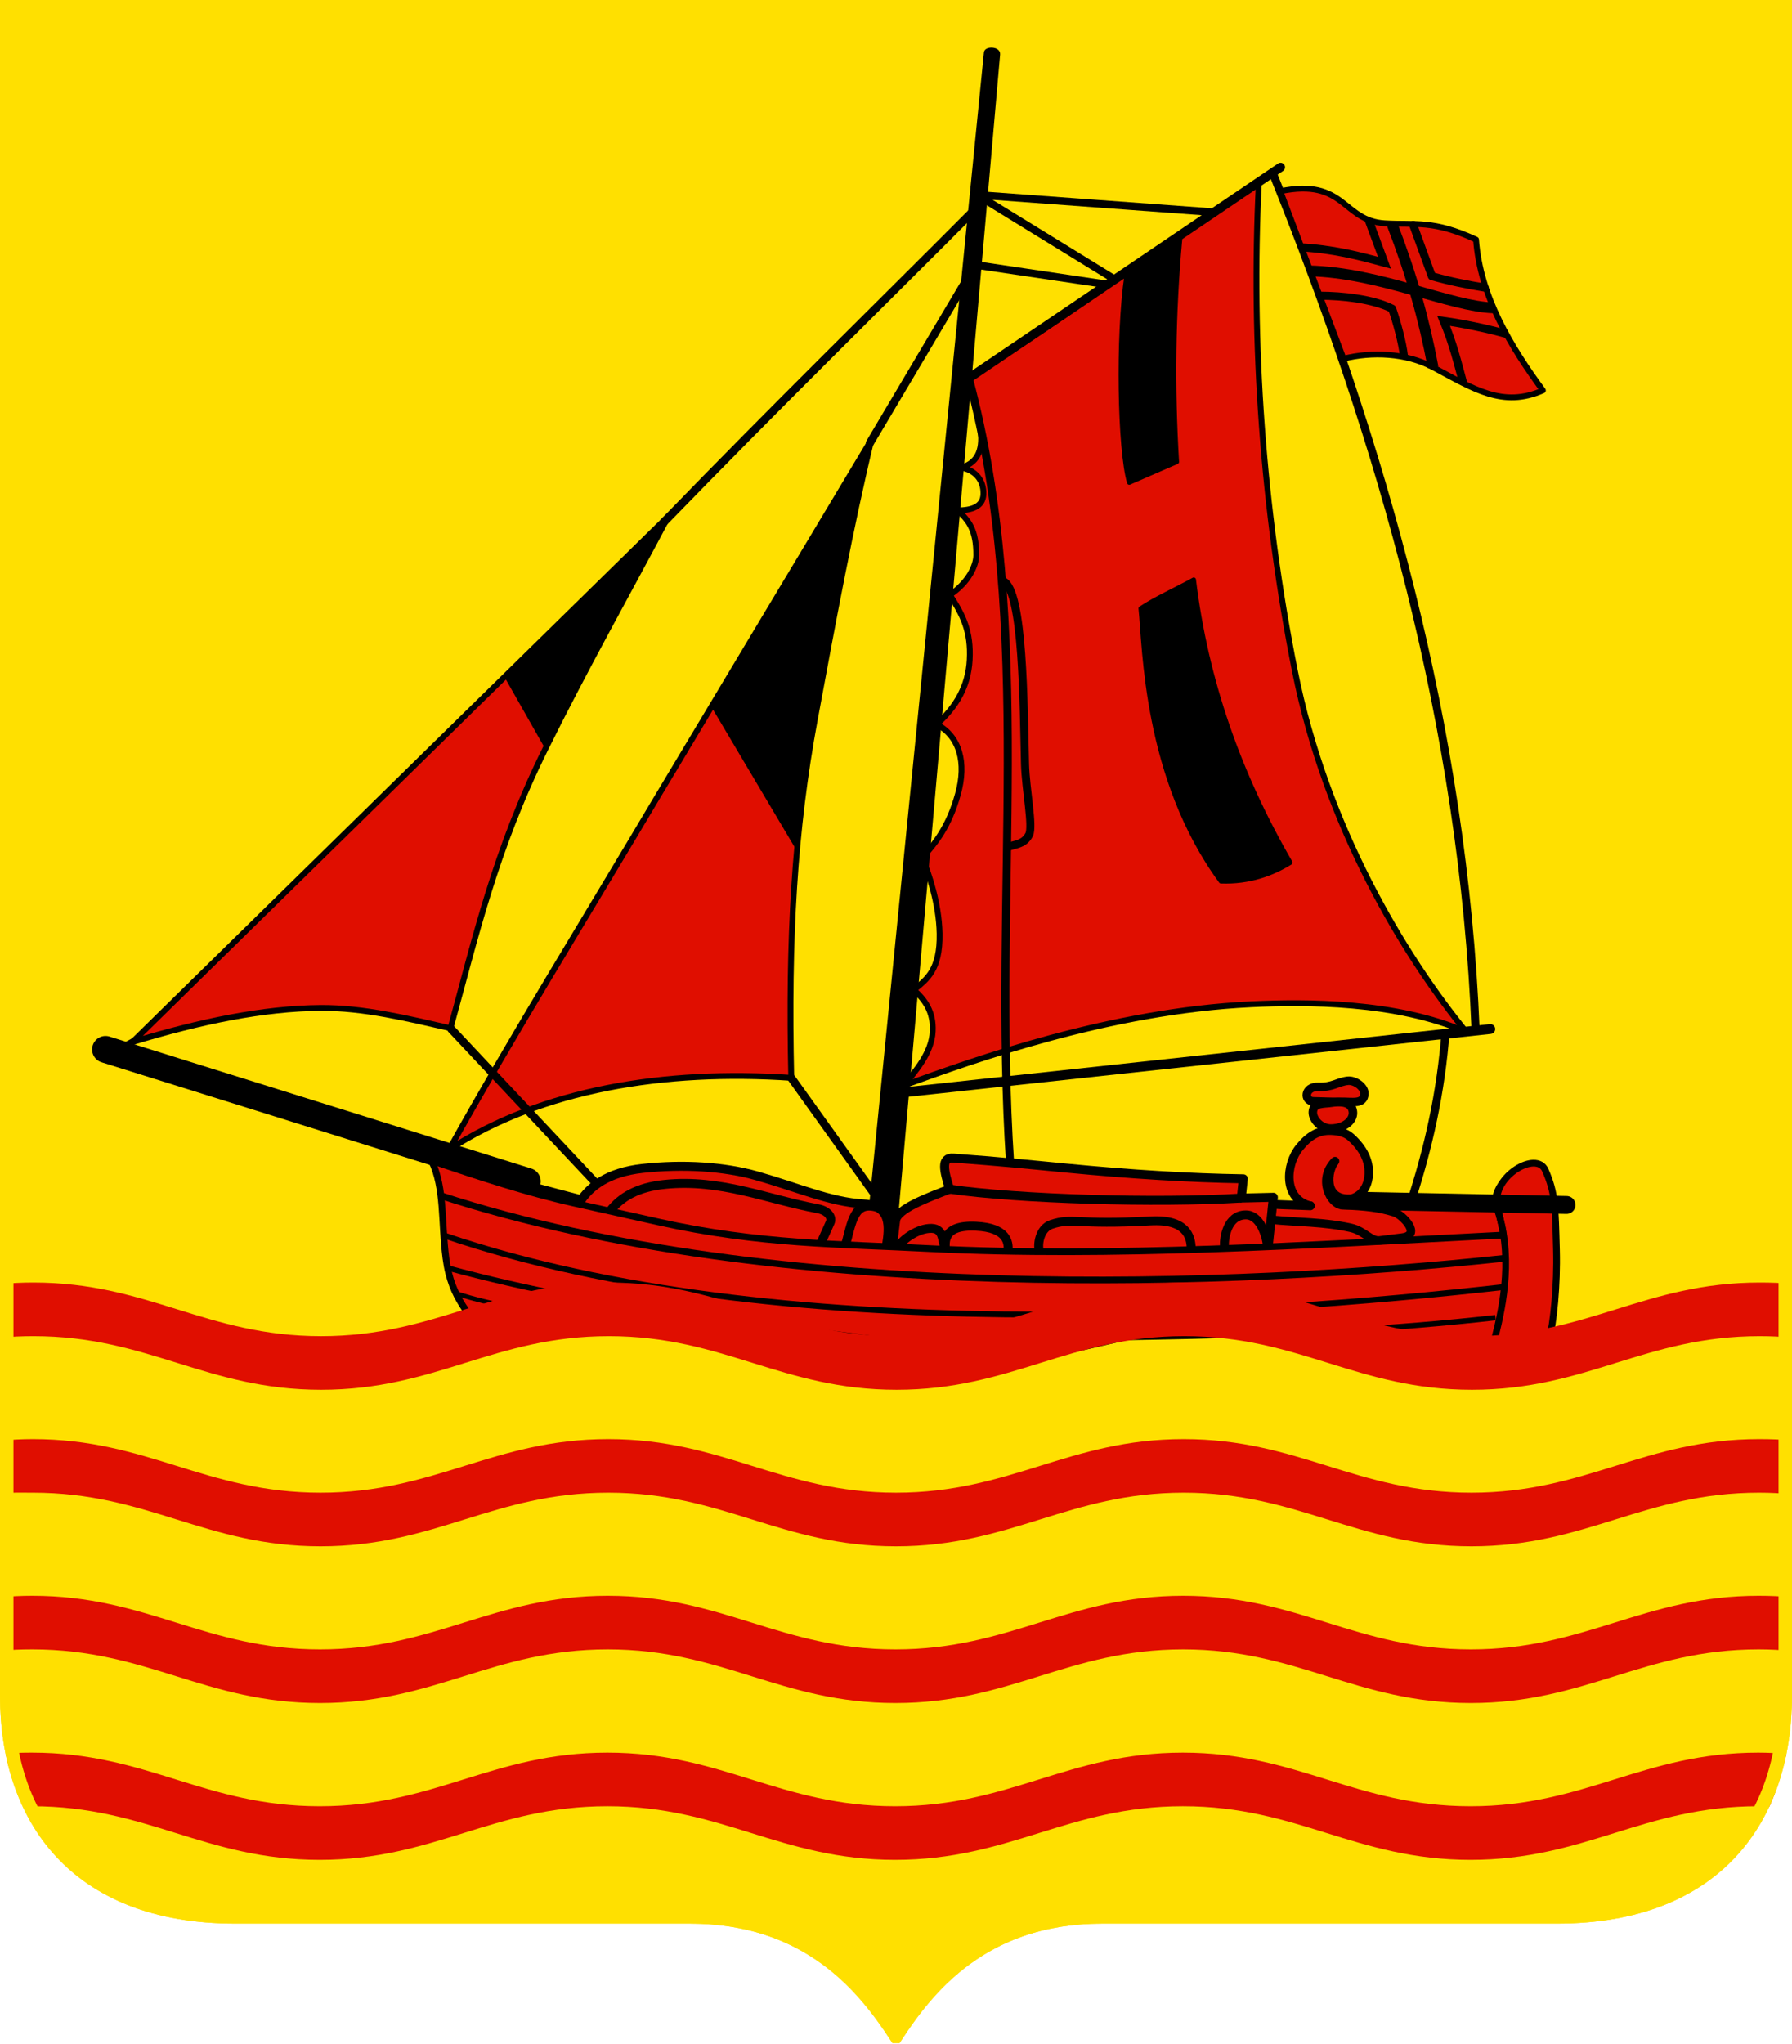<svg width="400" height="456" viewBox="0 0 400 456" fill="none" xmlns="http://www.w3.org/2000/svg">
<g clip-path="url(#clip0)">
<path fill-rule="evenodd" clip-rule="evenodd" d="M245.969 429.144H347.473C384.087 429.144 400 406.251 400 378.299V0H200H0V378.299C0 406.251 15.913 429.144 52.526 429.144H154.031C181.389 429.144 193.217 446.412 200 457.018C206.783 446.412 218.611 429.144 245.969 429.144Z" fill="#FFE000"/>
<path fill-rule="evenodd" clip-rule="evenodd" d="M135.583 402.958C109.895 402.958 97.051 414.917 71.362 414.917C45.674 414.917 32.83 402.958 7.142 402.958C6.397 402.958 5.922 402.968 5.198 402.987C3.534 399.29 2.077 395.316 1.287 391.194C3.239 391.046 5.032 390.999 7.142 390.999C32.83 390.999 45.674 402.958 71.362 402.958C97.051 402.958 109.895 390.999 135.583 390.999C161.271 390.999 174.115 402.958 199.803 402.958C225.491 402.958 238.335 390.999 264.023 390.999C289.711 390.999 302.555 402.958 328.243 402.958C353.931 402.958 366.775 390.999 392.463 390.999C394.574 390.999 396.793 391.109 398.744 391.258C397.751 395.321 396.616 399.337 394.928 403.053C394.204 403.033 393.209 402.958 392.463 402.958C366.775 402.958 353.931 414.917 328.243 414.917C302.555 414.917 289.711 402.958 264.023 402.958C238.335 402.958 225.491 414.917 199.803 414.917C174.115 414.917 161.271 402.958 135.583 402.958Z" fill="#E00E00"/>
<path fill-rule="evenodd" clip-rule="evenodd" d="M135.656 367.969C109.968 367.969 97.124 379.928 71.436 379.928C45.748 379.928 32.904 367.969 7.216 367.969C4.659 367.969 2.385 368.055 0.057 368.268V356.346C2.413 356.128 4.625 356.01 7.216 356.01C32.904 356.01 45.748 367.969 71.436 367.969C97.124 367.969 109.968 356.01 135.656 356.01C161.344 356.01 174.188 367.969 199.876 367.969C225.564 367.969 238.408 356.01 264.097 356.01C289.785 356.01 302.629 367.969 328.317 367.969C354.005 367.969 366.849 356.01 392.537 356.01C395.127 356.01 397.463 356.112 399.819 356.331L399.943 368.316C397.615 368.102 395.093 367.969 392.537 367.969C366.849 367.969 354.005 379.928 328.317 379.928C302.629 379.928 289.785 367.969 264.097 367.969C238.408 367.969 225.564 379.928 199.876 379.928C174.188 379.928 161.344 367.969 135.656 367.969Z" fill="#E00E00"/>
<path fill-rule="evenodd" clip-rule="evenodd" d="M135.78 333.012C110.092 333.012 97.248 344.971 71.56 344.971C45.872 344.971 33.028 333.012 7.339 333.012C4.783 333.012 2.511 332.938 0.183 333.151V321.404C2.539 321.185 4.749 321.053 7.339 321.053C33.028 321.053 45.872 333.012 71.56 333.012C97.248 333.012 110.092 321.053 135.78 321.053C161.468 321.053 174.312 333.012 200 333.012C225.688 333.012 238.532 321.053 264.22 321.053C289.908 321.053 302.752 333.012 328.44 333.012C354.128 333.012 366.972 321.053 392.661 321.053C395.251 321.053 397.587 321.138 399.943 321.356V333.357C397.615 333.144 395.217 333.012 392.661 333.012C366.972 333.012 354.128 344.971 328.44 344.971C302.752 344.971 289.908 333.012 264.22 333.012C238.532 333.012 225.688 344.971 200 344.971C174.312 344.971 161.468 333.012 135.78 333.012Z" fill="#E00E00"/>
<path fill-rule="evenodd" clip-rule="evenodd" d="M333.932 269.004L335.441 278.006L199.228 281.09L125.876 270.025C138.711 258.426 146.042 260.771 154.548 260.14L197.148 269.118C198.943 272.967 206.749 267.021 211.97 265.287L211.348 259.233L277.523 262.976L277.075 267.273L284.233 267.101L284.067 269.663L333.932 269.004Z" fill="#E00E00"/>
<path d="M23.555 234.118L117.698 263.553" stroke="black" stroke-width="6" stroke-linecap="round"/>
<path fill-rule="evenodd" clip-rule="evenodd" d="M96.337 258.936C99.292 265.269 98.46 272.335 99.535 280.676C100.765 290.218 105.225 292.998 108.297 298.889L143.344 296.259L183.444 304.211L220.219 305.43L257.441 296.86L299.715 298.889L330.862 304.083L345.763 299.017C346.786 295.119 347.633 286.729 347.426 278.88C347.167 269.059 347.174 266.164 344.932 261.052C342.994 256.632 333.193 262.337 334.175 268.658C334.444 270.39 335.855 275.489 335.403 275.546C291.7 277.786 247.828 280.577 207.62 278.56C187.319 277.495 169.642 277.666 146.926 272.596L128.251 268.427C117.469 266.021 107.06 262.539 96.337 258.936Z" fill="#E00E00" stroke="black" stroke-width="1.5"/>
<path fill-rule="evenodd" clip-rule="evenodd" d="M100.28 256.421C114.531 230.851 131.144 204.096 146.679 177.882L194.525 98.073C189.833 117.483 185.849 139.025 181.863 160.56C177.301 185.202 175.921 208.997 176.617 240.46C148.227 238.55 121.045 243.035 100.28 256.421Z" fill="#E00E00" stroke="black" stroke-width="1.3"/>
<path fill-rule="evenodd" clip-rule="evenodd" d="M158.821 157.74L177.624 189.42C181.158 159.627 187.724 130.268 193.485 100.793C183.015 116.513 170.512 138.35 158.821 157.74Z" fill="black"/>
<path fill-rule="evenodd" clip-rule="evenodd" d="M149.211 115.123L29.55 232.479C44.679 227.882 58.797 224.955 71.517 224.861C81.195 224.789 90.873 227.196 100.551 229.395C106.054 209.47 110.412 189.906 121.715 167.09C130.881 148.589 140.046 132.443 149.211 115.123Z" fill="#E00E00" stroke="black" stroke-width="1.3"/>
<path d="M100.551 229.395L133.202 264.13" stroke="black" stroke-width="1.8"/>
<path d="M176.617 240.46L197.148 269.119" stroke="black" stroke-width="1.8" stroke-linecap="round"/>
<path d="M217.589 59.075L251.778 64.154L218.132 43.476L274.932 47.648" stroke="black" stroke-width="1.7"/>
<path fill-rule="evenodd" clip-rule="evenodd" d="M201.8 242.134C217.329 236.501 247.788 225.551 279.186 224.05C291.502 223.461 311.571 223.387 327.28 230.206C313.553 213.381 296.001 184.662 289.035 149.66C281.856 113.592 279.245 76.255 280.977 41.025C261.636 53.102 237.888 70.912 216.254 84.376C217.137 90.315 222.889 102.033 214.527 104.32C217.715 104.859 219.628 107.163 219.515 110.284C219.412 113.147 216.739 113.836 213.759 113.876C216.326 116.116 217.95 118.429 217.916 123.88C217.902 126.153 216.258 129.874 212.032 132.73C214.954 137.244 216.78 140.843 216.445 147.223C216.14 153.052 213.493 157.63 209.091 161.588C214.195 164.277 215.782 170.14 213.823 177.171C211.799 184.435 208.852 188.012 205.893 191.344C207.354 195.031 209.602 201.526 209.73 208.274C209.884 216.426 206.843 218.506 203.974 220.843C206.445 223.019 208.406 225.713 208.195 230.078C207.959 234.97 204.327 238.908 201.8 242.134Z" fill="#E00E00" stroke="black" stroke-width="1.3"/>
<path fill-rule="evenodd" clip-rule="evenodd" d="M199.914 272.278L222.745 12.096C222.848 10.913 220.211 10.836 220.122 11.733L194.525 268.756L199.914 272.278Z" fill="black" stroke="black"/>
<path d="M148.151 116.513C174.026 89.854 194.805 69.599 217.77 46.559" stroke="black" stroke-width="1.8" stroke-linecap="round"/>
<path d="M194.163 98.844L216.685 60.889" stroke="black" stroke-width="1.8" stroke-linecap="round"/>
<path d="M284.158 38.76C308.552 99.371 326.607 162.102 329.381 229.939" stroke="black" stroke-width="1.8"/>
<path fill-rule="evenodd" clip-rule="evenodd" d="M299.896 80.025C306.191 78.43 313.903 78.737 319.884 81.929C329.036 86.814 335.442 91.031 344.395 87.099C337.316 77.453 330.404 66.214 329.472 53.452C319.896 49.033 315.982 50.224 309.121 49.824C299.589 49.268 300.319 39.654 285.786 42.659L299.896 80.025Z" fill="#E00E00" stroke="black" stroke-width="1.3" stroke-linecap="round" stroke-linejoin="round"/>
<path d="M292.208 60.435C307.943 60.79 323.724 68.394 333.451 68.688" stroke="black" stroke-width="2.4"/>
<path d="M310.772 50.119C315.195 61.639 317.843 71.195 319.884 81.929" stroke="black" stroke-width="2.4"/>
<path d="M290.127 55.175C297.51 55.549 303.302 57.062 309.031 58.621L305.503 49.076" stroke="black" stroke-width="1.8"/>
<path d="M315.452 50.187L319.613 61.614C323.532 62.728 327.452 63.522 331.371 64.153" stroke="black" stroke-width="1.8" stroke-linecap="round" stroke-linejoin="round"/>
<path d="M336.278 74.515C331.497 73.189 326.535 72.192 322.236 71.591C324.36 76.695 325.372 80.963 326.577 85.376" stroke="black" stroke-width="1.8"/>
<path d="M313.372 79.39C313.055 76.533 311.82 71.938 310.749 68.87C306.498 66.714 299.59 65.968 294.559 65.967" stroke="black" stroke-width="1.8" stroke-linejoin="round"/>
<path d="M201.927 243.673L332.653 229.565" stroke="black" stroke-width="2.2" stroke-linecap="round"/>
<path d="M225.463 259.449C221.531 199.651 231.104 139.979 216.254 84.376" stroke="black" stroke-width="1.8"/>
<path fill-rule="evenodd" clip-rule="evenodd" d="M252.069 107.655L262.685 103.038C261.687 86.514 261.875 69.99 263.389 53.466L251.493 61.354C249.445 75.086 249.926 100.44 252.069 107.655Z" fill="black" stroke="black" stroke-linecap="round" stroke-linejoin="round"/>
<path fill-rule="evenodd" clip-rule="evenodd" d="M266.459 129.331C262.515 131.508 257.938 133.546 254.627 135.744C255.548 144.435 255.584 173.462 272.534 196.603C278.889 196.833 284.035 194.907 288.012 192.434C276.576 172.767 269.182 151.775 266.459 129.331Z" fill="black" stroke="black" stroke-linecap="round" stroke-linejoin="round"/>
<path d="M98.447 266.76C173.155 291.056 276.003 287.081 335.595 280.74" stroke="black" stroke-width="1.5"/>
<path d="M335.467 287.153C278.75 293.531 173.186 300.76 99.471 275.738" stroke="black" stroke-width="1.3"/>
<path d="M99.599 282.792C137.536 293.079 167.091 294.675 200 299.337C244.594 297.999 288.251 299.133 333.804 293.951" stroke="black" stroke-width="1.2"/>
<path d="M101.453 288.436C111.163 291.58 116.668 291.77 122.303 292.925" stroke="black"/>
<path d="M322.676 229.95C321.689 243.599 318.798 256.4 314.745 268.684" stroke="black" stroke-width="1.8"/>
<path d="M349.665 268.812L298.884 267.786" stroke="black" stroke-width="4" stroke-linecap="round" stroke-linejoin="round"/>
<path d="M333.74 298.247C335.585 290.992 337.855 279.512 333.932 269.004" stroke="black" stroke-width="1.5"/>
<path d="M119.561 264.975L129.722 267.658" stroke="black" stroke-width="2" stroke-linecap="round"/>
<path fill-rule="evenodd" clip-rule="evenodd" d="M289.737 268.693L287.82 260.411C288.896 257.458 291.573 254.751 294.855 252.138C292.414 249.709 292.506 248.781 292.776 247.104C292.422 245.975 291.555 244.344 291.785 243.289C290.81 241.496 298.925 242.15 302.402 241.493L304.768 243.994L302.785 245.982L299.97 251.962L305.216 259.898C305.64 262.981 304.249 265.275 302.913 267.593C298.867 269.235 296.996 273.61 289.737 268.693Z" fill="#E00E00"/>
<path fill-rule="evenodd" clip-rule="evenodd" d="M135.906 298.087C110.218 298.087 97.374 310.046 71.686 310.046C45.998 310.046 33.154 298.087 7.466 298.087C4.909 298.087 2.432 298.201 0.105 298.414L0.06 286.468C2.415 286.249 4.875 286.128 7.466 286.128C33.154 286.128 45.998 298.087 71.686 298.087C97.374 298.087 110.218 286.128 135.906 286.128C161.594 286.128 174.438 298.087 200.126 298.087C225.814 298.087 238.658 286.128 264.346 286.128C290.034 286.128 302.878 298.087 328.566 298.087C354.255 298.087 367.099 286.128 392.787 286.128C395.377 286.128 397.619 286.211 399.974 286.429V298.418C397.647 298.205 395.343 298.087 392.787 298.087C367.099 298.087 354.255 310.046 328.566 310.046C302.878 310.046 290.034 298.087 264.346 298.087C238.658 298.087 225.814 310.046 200.126 310.046C174.438 310.046 161.594 298.087 135.906 298.087Z" fill="#E00E00"/>
<path d="M216.254 84.376L285.837 37.305" stroke="black" stroke-width="2" stroke-linecap="round"/>
<path d="M223.92 129.634C228.469 131.717 228.457 157.311 228.804 170.536C228.948 176.006 230.659 184.401 229.709 186.226C228.596 188.364 226.693 188.318 225.006 188.946" stroke="black" stroke-width="1.8" stroke-linejoin="round"/>
<path d="M129.626 267.85C131.696 264.77 135.57 261.537 143.408 260.668C152.595 259.649 161.666 260.268 168.929 262.317C177.849 264.833 185.276 268.139 192.716 268.574C199.005 268.943 198.56 273.734 197.861 277.919" stroke="black" stroke-width="2"/>
<path d="M136.187 270.116C138.613 267.121 142.134 264.86 148.397 264.221C160.841 262.952 171.261 267.542 182.586 269.663C184.616 270.043 185.891 271.431 185.3 272.746L183.219 277.372" stroke="black" stroke-width="2" stroke-linejoin="round"/>
<path d="M188.646 278.097C190.182 272.487 190.617 267.832 195.804 269.349" stroke="black" stroke-width="2"/>
<path d="M199.228 277.916L199.914 272.278C200.228 269.703 207.02 267.186 211.97 265.287C210.714 261.262 209.937 258.148 212.8 258.359C223.315 259.135 229.67 259.784 238.03 260.593C252.363 261.981 265.519 262.792 277.523 262.976L277.075 267.273L284.233 267.101L283.163 277.371" stroke="black" stroke-width="2" stroke-linejoin="round"/>
<path d="M200.507 278.236C201.036 276.91 204.283 274.333 207.316 274.064C210.813 273.754 210.188 276.788 210.986 278.641" stroke="black" stroke-width="2" stroke-linejoin="round"/>
<path d="M225.01 278.977C225.18 277.165 224.772 273.892 217.86 273.562C210.157 273.195 211.04 277.385 210.986 278.641" stroke="black" stroke-width="2"/>
<path d="M232.061 279.276C231.484 277.863 232 274.035 234.713 273.146C239.465 271.587 240.15 273.328 256.791 272.383C264.847 271.926 265.824 275.962 265.888 278.369" stroke="black" stroke-width="2"/>
<path d="M273.304 278.006C273.224 276.191 273.917 271.075 278.05 271.034C281.234 271.002 282.675 275.494 282.939 278.077" stroke="black" stroke-width="2"/>
<path d="M283.796 272.111C289.705 272.7 295.641 272.598 301.524 273.925C304.576 274.614 305.977 276.982 307.974 276.731L312.985 276.102C317.5 275.535 313.033 271.013 311.295 270.473C307.773 269.38 305.036 269.101 299.55 268.843C297.058 268.726 293.967 263.144 298.002 259.042" stroke="black" stroke-width="1.9"/>
<path d="M298.002 259.042C296.221 261.147 295.339 267.767 301.403 267.419C302.442 267.359 305.326 266.068 305.524 261.954C305.663 259.074 304.408 256.296 301.524 253.701C300.273 252.625 298.869 252.33 297.182 252.25C294.255 252.11 292.164 253.425 290.074 255.979C286.97 259.772 286.355 267.444 292.473 268.988" stroke="black" stroke-width="1.9" stroke-linecap="round"/>
<path fill-rule="evenodd" clip-rule="evenodd" d="M299.172 245.811C296.997 245.855 295.147 245.736 293.135 245.699C290.997 245.659 291.13 242.358 294.275 242.471C297.472 242.587 298.493 241.382 300.835 241.108C302.362 240.93 304.648 242.423 304.544 244.058C304.391 246.468 301.895 245.755 299.172 245.811V245.811Z" stroke="black" stroke-width="1.9"/>
<path fill-rule="evenodd" clip-rule="evenodd" d="M293.045 248.088C292.97 249.686 294.768 251.89 297.31 251.769C300.433 251.62 302.051 249.813 302.001 248.242C301.947 246.559 300.584 245.473 297.209 246.016C295.492 246.292 293.145 245.943 293.045 248.088Z" stroke="black" stroke-width="1.9"/>
<path d="M211.97 265.287C227.178 267.504 258.172 268.439 277.075 267.273" stroke="black" stroke-width="2"/>
<path d="M292.473 268.987L285.017 268.71" stroke="black" stroke-width="2" stroke-linecap="round"/>
<path d="M297.423 267.133C299.721 267.658 302.071 267.761 304.463 267.531" stroke="black" stroke-width="2"/>
<path d="M343.977 259.815C340.133 257.721 331.951 264.76 333.932 269.004" stroke="black"/>
<path d="M30.319 232.003L26.689 233.926" stroke="black" stroke-width="1.4"/>
<path fill-rule="evenodd" clip-rule="evenodd" d="M112.762 151.314L121.715 167.089C133.909 142.276 139.985 133.333 148.151 116.513C144.268 120.023 124.652 138.529 112.762 151.314Z" fill="black"/>
<path d="M347.473 427.644H245.969C219.444 427.644 207.06 443.486 200 454.255C192.94 443.486 180.556 427.644 154.031 427.644H52.526C34.545 427.644 21.847 422.033 13.633 413.183C5.399 404.312 1.5 392.002 1.5 378.299V1.5H200H398.5V378.299C398.5 392.002 394.601 404.312 386.367 413.183C378.153 422.033 365.455 427.644 347.473 427.644Z" stroke="#FFE000" stroke-width="3"/>
</g>
<defs>
<clipPath id="clip0">
<rect width="400" height="455.78" fill="white"/>
</clipPath>
</defs>
</svg>
